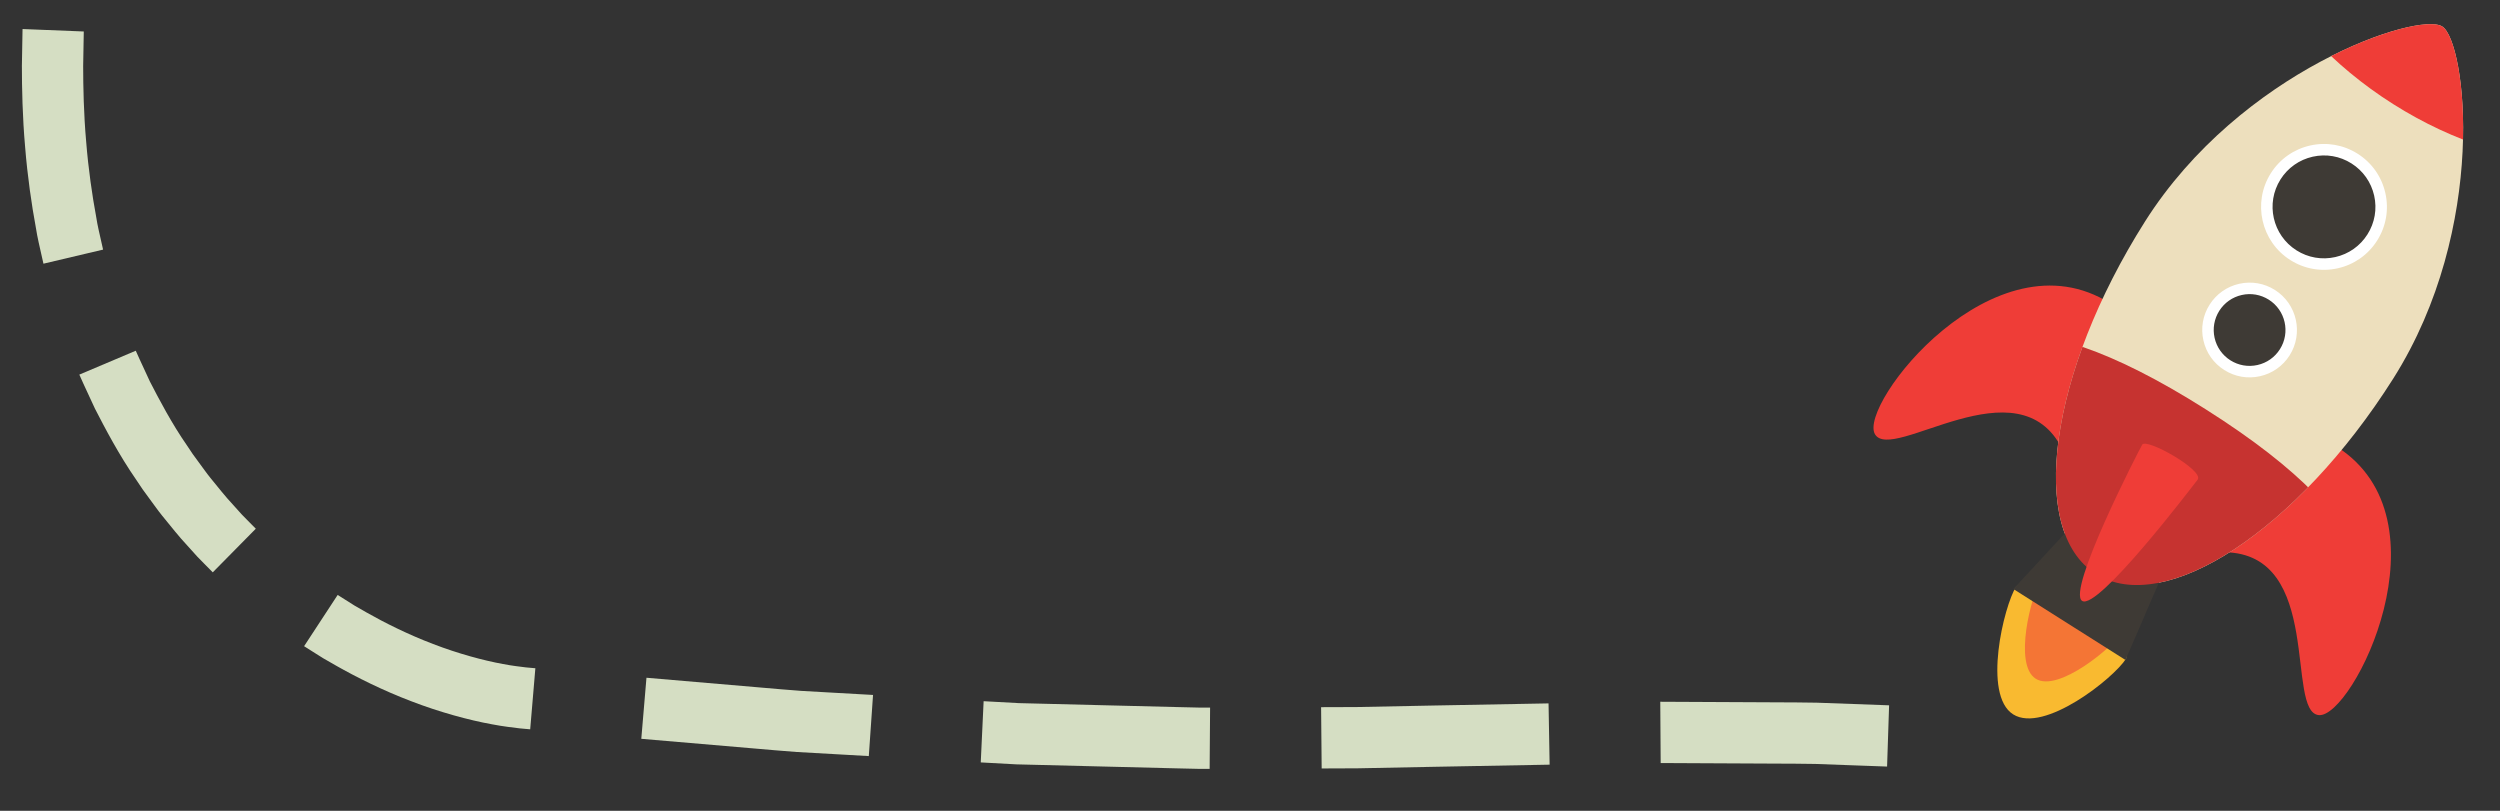 <?xml version="1.0" standalone="no"?>
<!DOCTYPE svg PUBLIC "-//W3C//DTD SVG 1.1//EN" "http://www.w3.org/Graphics/SVG/1.1/DTD/svg11.dtd">
<svg width="370px" height="120px" version="1.1" xmlns="http://www.w3.org/2000/svg" xmlns:xlink="http://www.w3.org/1999/xlink" xml:space="preserve" style="fill-rule:evenodd;clip-rule:evenodd;stroke-linejoin:round;stroke-miterlimit:1.414;">
    <rect width="100%" height="100%" fill="#333333" stroke="none"/>
    <g>
        <g id="Layer1">
            <g>
                <path d="M6.43,39.026L15.256,36.941C15.256,36.941 15.145,36.448 14.951,35.587C14.766,34.722 14.446,33.503 14.218,32C13.662,29.018 13.073,25.005 12.752,20.952C12.391,16.905 12.31,12.824 12.309,9.764C12.363,6.701 12.399,4.659 12.399,4.659L3.337,4.297C3.337,4.297 3.298,6.471 3.24,9.733C3.24,12.996 3.328,17.356 3.715,21.713C4.061,26.069 4.696,30.412 5.3,33.649C5.551,35.276 5.896,36.61 6.097,37.55C6.309,38.489 6.43,39.026 6.43,39.026" style="fill:rgb(213,222,195);fill-rule:nonzero;"/>
            </g>
            <g>
                <path d="M31.49,84.705L37.859,78.249C37.859,78.249 37.508,77.895 36.894,77.275C36.589,76.962 36.207,76.595 35.791,76.151C35.385,75.699 34.926,75.189 34.426,74.633C33.396,73.545 32.322,72.166 31.134,70.721C30.543,69.995 29.998,69.193 29.407,68.408C28.816,67.623 28.234,66.812 27.7,65.967C25.417,62.684 23.558,59.128 22.183,56.461C20.906,53.741 20.092,51.908 20.093,51.908L11.74,55.443C11.74,55.443 12.633,57.471 14.051,60.475C15.568,63.432 17.638,67.368 20.172,71.024C20.768,71.963 21.415,72.866 22.072,73.741C22.728,74.616 23.338,75.505 23.995,76.314C25.315,77.928 26.517,79.459 27.662,80.675C28.22,81.294 28.732,81.862 29.185,82.365C29.649,82.86 30.074,83.27 30.413,83.619C31.098,84.31 31.49,84.705 31.49,84.705" style="fill:rgb(213,222,195);fill-rule:nonzero;"/>
            </g>
            <g>
                <path d="M78.469,107.937L79.234,98.9C79.234,98.9 78.736,98.856 77.863,98.778C77.038,98.668 75.864,98.554 74.439,98.274C71.596,97.761 67.79,96.736 64.096,95.31C60.393,93.907 56.826,92.113 54.232,90.636C53.584,90.265 52.99,89.924 52.464,89.623C51.95,89.298 51.503,89.015 51.134,88.782C50.397,88.317 49.975,88.05 49.975,88.05L45.006,95.637C45.006,95.637 45.477,95.935 46.3,96.456C46.712,96.715 47.212,97.031 47.786,97.393C48.375,97.731 49.039,98.112 49.763,98.528C52.667,100.18 56.66,102.189 60.855,103.78C65.038,105.394 69.411,106.583 72.802,107.194C74.487,107.523 75.943,107.673 76.951,107.801C77.917,107.887 78.469,107.937 78.469,107.937" style="fill:rgb(213,222,195);fill-rule:nonzero;"/>
            </g>
            <g>
                <path d="M128.583,111.9L129.21,102.852C129.21,102.852 127.121,102.734 123.984,102.557C122.417,102.468 120.588,102.365 118.628,102.254C116.666,102.122 114.563,101.917 112.466,101.745L95.677,100.307L94.912,109.344C94.912,109.344 103.306,110.063 111.701,110.781C113.802,110.954 115.893,111.158 117.871,111.292C119.853,111.405 121.706,111.509 123.293,111.599C126.466,111.78 128.583,111.9 128.583,111.9" style="fill:rgb(213,222,195);fill-rule:nonzero;"/>
            </g>
            <g>
                <path d="M179.027,113.79L179.094,104.722C179.094,104.722 178.569,104.724 177.652,104.727C176.735,104.705 175.425,104.675 173.854,104.638C170.711,104.56 166.52,104.455 162.33,104.351C158.139,104.246 153.948,104.142 150.805,104.063C147.669,103.893 145.577,103.778 145.577,103.778L145.151,112.837C145.151,112.837 147.268,112.952 150.443,113.126C153.619,113.205 157.854,113.311 162.089,113.416C166.323,113.521 170.558,113.627 173.734,113.706C175.322,113.743 176.645,113.773 177.571,113.795C178.498,113.792 179.027,113.79 179.027,113.79" style="fill:rgb(213,222,195);fill-rule:nonzero;"/>
            </g>
            <g>
                <path d="M229.344,113.17L229.185,104.102C229.185,104.102 220.759,104.258 212.332,104.414C208.126,104.497 203.92,104.581 200.765,104.644C197.62,104.654 195.523,104.662 195.523,104.662L195.607,113.732C195.607,113.732 197.723,113.724 200.898,113.711C204.062,113.649 208.281,113.566 212.499,113.482C220.922,113.325 229.344,113.17 229.344,113.17" style="fill:rgb(213,222,195);fill-rule:nonzero;"/>
            </g>
            <g>
                <path d="M279.288,113.451L279.587,104.388C279.587,104.388 277.471,104.31 274.297,104.194C272.71,104.137 270.859,104.069 268.875,103.997C266.891,103.945 264.773,103.965 262.657,103.944C254.188,103.902 245.72,103.86 245.72,103.86L245.78,112.929L262.538,113.013C264.633,113.032 266.728,113.013 268.691,113.064C270.653,113.136 272.485,113.203 274.055,113.261C277.195,113.375 279.288,113.451 279.288,113.451" style="fill:rgb(213,222,195);fill-rule:nonzero;"/>
            </g>
            <g>
                <path d="M314.661,97.483C312.83,100.381 302.495,108.603 297.944,105.723C293.398,102.845 296.559,89.704 298.393,86.803C300.971,85.353 305.936,83.031 310.485,85.91C315.032,88.788 315.182,94.317 314.661,97.483" style="fill:rgb(249,186,48);fill-rule:nonzero;"/>
            </g>
            <g>
                <path d="M314.092,93.582C312.744,95.709 304.623,102.561 301.285,100.448C297.949,98.336 300.66,88.062 302.007,85.936C303.353,83.811 307.149,83.799 310.486,85.91C313.821,88.02 315.436,91.455 314.092,93.582" style="fill:rgb(244,117,53);fill-rule:nonzero;"/>
            </g>
            <g>
                <path d="M312.324,44.903C295.17,34.049 274.988,59.902 277.489,64.254C279.995,68.605 298.761,53.369 305.25,66.54C308.751,73.647 317.298,48.051 312.324,44.903" style="fill:rgb(239,61,55);fill-rule:nonzero;"/>
            </g>
            <g>
                <path d="M345.779,66.072C362.93,76.926 348.21,106.237 343.205,105.838C338.2,105.437 343.933,81.954 329.255,81.729C321.335,81.608 340.804,62.925 345.779,66.072" style="fill:rgb(239,61,55);fill-rule:nonzero;"/>
            </g>
            <g>
                <path d="M354.186,56.054C340.027,78.428 320.327,91.361 310.18,84.941C300.037,78.52 303.287,55.177 317.446,32.807C331.604,10.433 357.893,1.669 361.45,3.918C365.007,6.169 368.344,33.681 354.186,56.054" style="fill:rgb(237,223,189);fill-rule:nonzero;"/>
            </g>
            <g>
                <path d="M314.57,97.677L297.979,87.176L307.177,77.231L319.918,85.292L314.57,97.677Z" style="fill:rgb(62,58,53);fill-rule:nonzero;"/>
            </g>
            <g>
                <path d="M351.099,35.145C348.603,39.094 343.375,40.271 339.427,37.772C335.476,35.272 334.299,30.044 336.799,26.094C339.298,22.147 344.526,20.972 348.475,23.472C352.424,25.968 353.598,31.197 351.099,35.145" style="fill:rgb(62,58,53);fill-rule:nonzero;"/>
            </g>
            <g>
                <path d="M342.279,23.192C340.296,23.64 338.602,24.832 337.517,26.55C335.272,30.096 336.331,34.806 339.88,37.051C341.597,38.139 343.635,38.492 345.62,38.047C347.605,37.6 349.294,36.41 350.381,34.691C351.469,32.971 351.822,30.933 351.377,28.951C350.929,26.966 349.738,25.276 348.02,24.189C346.301,23.101 344.263,22.747 342.279,23.192M345.994,39.706C343.568,40.249 341.073,39.821 338.971,38.49C334.632,35.745 333.334,29.98 336.08,25.642C337.411,23.538 339.48,22.082 341.907,21.535C344.333,20.991 346.828,21.422 348.928,22.752C351.031,24.081 352.487,26.151 353.033,28.578C353.581,31.005 353.147,33.498 351.819,35.599C350.487,37.702 348.421,39.16 345.994,39.706" style="fill:white;fill-rule:nonzero;"/>
            </g>
            <g>
                <path d="M338.148,52.136C336.328,55.011 332.523,55.865 329.647,54.046C326.772,52.229 325.917,48.421 327.737,45.546C329.556,42.673 333.363,41.819 336.238,43.636C339.112,45.454 339.967,49.261 338.148,52.136" style="fill:rgb(62,58,53);fill-rule:nonzero;"/>
            </g>
            <g>
                <path d="M331.778,43.66C330.393,43.972 329.215,44.803 328.454,46.001C327.697,47.202 327.451,48.621 327.76,50.006C328.072,51.389 328.903,52.569 330.102,53.329C331.3,54.086 332.723,54.332 334.108,54.021C335.491,53.71 336.671,52.879 337.429,51.681C338.997,49.206 338.256,45.919 335.781,44.353C334.583,43.596 333.161,43.348 331.778,43.66M334.48,55.68C332.654,56.091 330.775,55.764 329.194,54.764C327.611,53.764 326.512,52.206 326.104,50.378C325.689,48.553 326.016,46.675 327.019,45.094C328.019,43.511 329.577,42.413 331.404,42.001C333.232,41.591 335.108,41.915 336.689,42.917C339.956,44.982 340.931,49.325 338.866,52.589C337.866,54.172 336.306,55.269 334.48,55.68" style="fill:white;fill-rule:nonzero;"/>
            </g>
            <g>
                <clipPath id="tag1">
                    <path d="M317.446,32.807C303.287,55.177 300.038,78.52 310.18,84.94C320.327,91.361 340.027,78.428 354.187,56.054C368.345,33.681 365.008,6.169 361.45,3.918C361.091,3.691 360.501,3.576 359.715,3.576C352.712,3.576 330.176,12.69 317.446,32.807Z"/>
                </clipPath>
                <g clip-path="url(#tag1)">
                    <path d="M346.293,101.972C339.095,113.345 318.537,113.247 300.374,101.753C282.21,90.261 273.317,71.722 280.516,60.349C287.711,48.977 298.139,42.663 326.435,60.57C354.73,78.474 353.489,90.6 346.293,101.972" style="fill:rgb(198,51,48);fill-rule:nonzero;"/>
                    <path d="M400.103,15.62C392.908,26.993 372.349,26.894 354.185,15.401C336.021,3.907 327.133,-14.629 334.328,-26.001C341.524,-37.375 351.95,-43.689 380.245,-25.783C408.541,-7.878 407.298,4.249 400.103,15.62" style="fill:rgb(239,61,55);fill-rule:nonzero;"/>
                </g>
            </g>
            <g>
                <path d="M317.048,65.81C317.654,64.776 326.292,69.643 325.245,70.997C324.197,72.35 310.456,90.393 308.155,88.934C305.854,87.478 316.443,66.846 317.048,65.81" style="fill:rgb(239,61,55);fill-rule:nonzero;"/>
            </g>
        </g>
    </g>
</svg>
